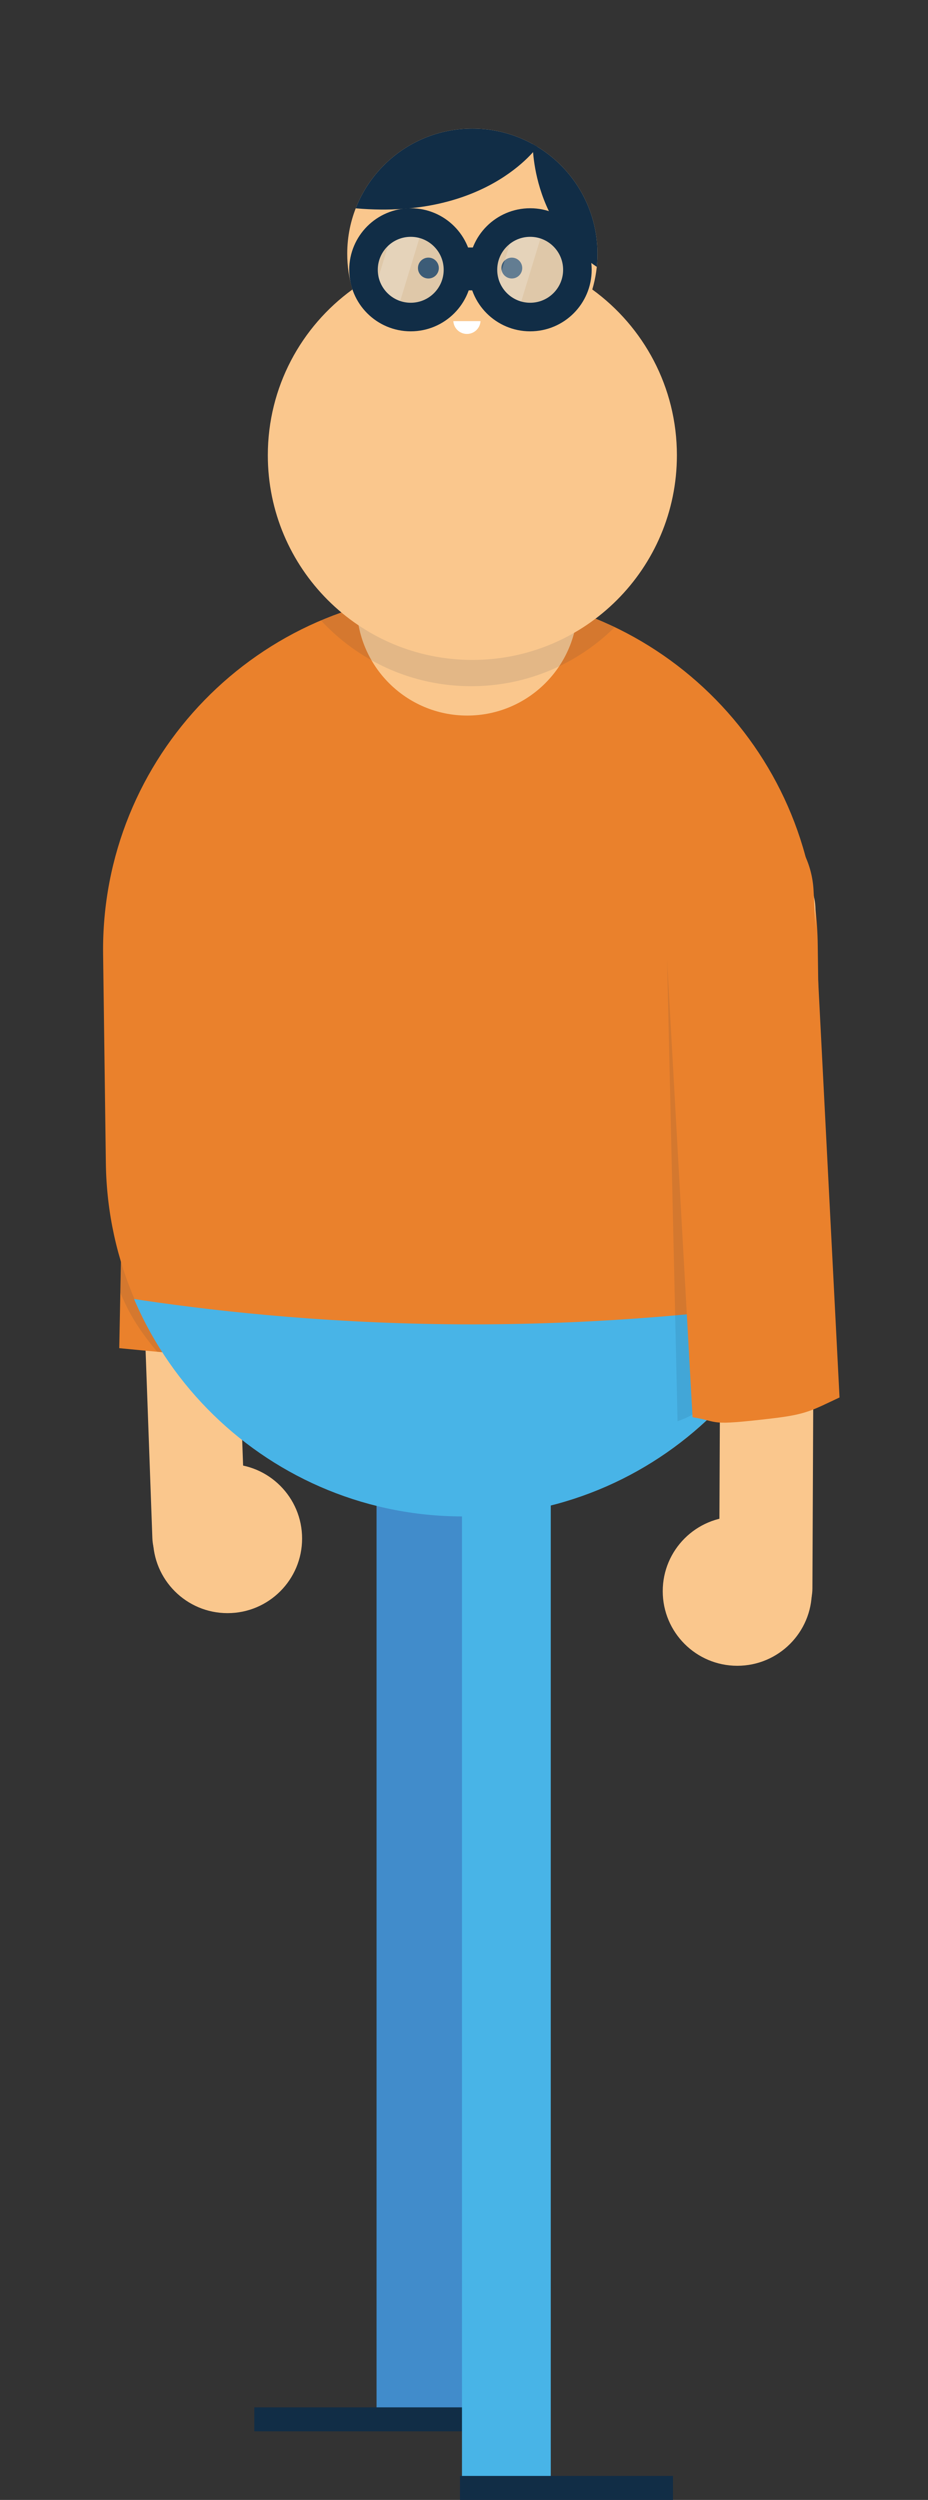 <?xml version="1.0" encoding="utf-8"?>
<!-- Generator: Adobe Illustrator 19.1.0, SVG Export Plug-In . SVG Version: 6.00 Build 0)  -->
<svg version="1.1" id="Layer_1" xmlns="http://www.w3.org/2000/svg" xmlns:xlink="http://www.w3.org/1999/xlink" x="0px" y="0px"
	 viewBox="0 0 65 175" style="enable-background:new 0 0 65 175;" xml:space="preserve">
<rect x="0" y="0" width="65" height="175" fill="#333333" stroke="none"/>
<style type="text/css">
	.st0{fill:#FAC78D;}
	.st1{fill:#EA812C;}
	.st2{opacity:0.1;clip-path:url(#SVGID_2_);fill:#112D46;}
	.st3{fill:#418CCB;}
	.st4{clip-path:url(#SVGID_4_);fill:#48B4E7;}
	.st5{fill:#112D46;}
	.st6{opacity:0.1;fill:#112D46;}
	.st7{fill:#48B4E7;}
	.st8{opacity:0.1;}
	.st9{clip-path:url(#SVGID_6_);fill:#112D46;}
	.st10{fill:#FFFFFF;}
	.st11{opacity:0.3;fill:#A1C9EA;}
	.st12{opacity:0.2;clip-path:url(#SVGID_8_);fill:#FFFFFF;}
	.st13{opacity:0.2;clip-path:url(#SVGID_10_);fill:#FFFFFF;}
	.st14{fill:none;stroke:#112D46;stroke-width:2;stroke-miterlimit:10;}
	.st15{fill:none;stroke:#112D46;stroke-width:3;stroke-miterlimit:10;}
</style>
<path class="st0" d="M8.954,60.133c-0.065-1.803,1.345-3.318,3.148-3.384l0,0
	c1.804-0.065,3.318,1.344,3.383,3.148l1.718,47.54
	c0.065,1.804-1.344,3.319-3.147,3.385l0,0c-1.804,0.065-3.319-1.345-3.384-3.148
	L8.954,60.133z"/>
<path class="st1" d="M21.572,95.456l0.708-36.356c0.071-3.655-2.834-6.675-6.488-6.747
	c-3.655-0.07-6.676,2.835-6.747,6.489L8.353,94.375
	C12.752,94.81,17.16,95.159,21.572,95.456z"/>
<circle class="st0" cx="15.938" cy="107.702" r="5.222"/>
<g>
	<defs>
		<path id="SVGID_1_" d="M21.572,95.456l0.708-36.356c0.071-3.655-2.834-6.675-6.488-6.747
			c-3.655-0.07-6.676,2.835-6.747,6.489L8.353,94.375
			C12.752,94.81,17.16,95.159,21.572,95.456z"/>
	</defs>
	<clipPath id="SVGID_2_">
		<use xlink:href="#SVGID_1_"  style="overflow:visible;"/>
	</clipPath>
	<path class="st2" d="M20.926,91.663c0.205,0.026,0.409,0.061,0.608,0.115
		c1.634,0.449,2.708,1.602,3.183,3.017c1.844-0.166,3.854,0.552,4.729,2.311
		c0.884,1.777,1.208,3.555,1.11,5.406c0.167,0.131,0.326,0.274,0.477,0.43
		c0.266,0.05,0.528,0.121,0.783,0.212c0.082-0.091,0.169-0.177,0.249-0.271
		c0.975-1.145,1.866-2.357,2.835-3.507c2.474-2.936,5.478-4.984,9.455-4.39
		c2.021-4.79,3.872-9.672,5.33-14.664c1.248-4.272,2.713-9.465,3.159-13.439
		c0.356-3.173,0.531-6.726,1.782-9.767c-4.085-8.52-12.839-14.355-22.908-14.222
		C17.896,43.076,6.838,54.43,7.021,68.251l0.193,14.623
		c0,8.116,2.724,10.533,5.614,13.821c0.345-1.132-1.215-3.286-0.923-4.445
		C13.115,87.446,19.284,88.122,20.926,91.663z"/>
</g>
<rect x="26.375" y="98.427" class="st3" width="6.219" height="70.48"/>
<path class="st1" d="M57.471,80.773c0.182,13.822-10.875,25.175-24.697,25.358l0,0
	C18.951,106.314,7.598,95.257,7.415,81.434L7.222,66.811
	C7.039,52.989,18.096,41.636,31.919,41.453l0,0
	c13.822-0.182,25.176,10.875,25.358,24.697L57.471,80.773z"/>
<g>
	<defs>
		<path id="SVGID_3_" d="M57.45,80.793c0.183,13.822-10.875,25.175-24.697,25.358l0,0
			C18.931,106.334,7.578,95.277,7.395,81.454L7.202,66.831
			c-0.182-13.822,10.875-25.175,24.697-25.358l0,0
			c13.822-0.182,25.176,10.875,25.359,24.697L57.45,80.793z"/>
	</defs>
	<clipPath id="SVGID_4_">
		<use xlink:href="#SVGID_3_"  style="overflow:visible;"/>
	</clipPath>
	<path class="st4" d="M65.542,116.03H1V89.353c0,0,13.382,3.356,32.099,3.356
		s32.443-3.356,32.443-3.356V116.03z"/>
</g>
<rect x="17.814" y="168.52" class="st5" width="14.918" height="1.678"/>
<path class="st0" d="M40.461,42.353c0,4.274-3.464,7.738-7.737,7.738l0,0
	c-4.274,0-7.738-3.464-7.738-7.738V22.545c0-4.273,3.464-7.737,7.738-7.737l0,0
	c4.273,0,7.737,3.465,7.737,7.737V42.353z"/>
<g>
	<path class="st6" d="M57.289,71.648c-0.168-2.673-0.454-5.346-0.542-8.023
		c-1.868-1.904-3.916-3.645-5.951-5.358c-0.083-0.07-0.157-0.147-0.232-0.223
		c-2.15,1.328-3.644,3.694-3.901,6.37l0.795,35.077
		c0.875-0.306,1.277-0.6,1.679-0.883c0.639-0.451,1.289-0.885,1.927-1.337
		c0.375-0.265,0.754-0.528,1.114-0.814c0.216-0.173,0.332-0.265,0.35-0.278
		c0.754-0.61,1.61-1.035,2.493-1.223c1.05-0.369,2.173-0.401,3.223-0.003
		c-0.116-3.787-0.262-7.574-0.4-11.356C57.699,79.613,57.539,75.628,57.289,71.648
		z"/>
	<path class="st0" d="M57.114,63.621c0.008-1.804-1.449-3.275-3.253-3.283l0,0
		c-1.804-0.008-3.274,1.449-3.282,3.253l-0.21,47.57
		c-0.008,1.805,1.449,3.275,3.253,3.283l0,0c1.805,0.008,3.275-1.449,3.282-3.253
		L57.114,63.621z"/>
	<path class="st1" d="M48.509,99.209l-2-35.854c-0.187-3.651-0.125-7.106,3.526-7.294
		c3.65-0.186,6.762,2.622,6.949,6.272l1.819,35.493
		c-1.929,0.903-2.31,1.182-4.691,1.463C49.466,99.837,50.515,99.534,48.509,99.209z"/>
	<circle class="st0" cx="51.642" cy="111.387" r="5.222"/>
</g>
<rect x="32.358" y="103.228" class="st7" width="6.219" height="70.48"/>
<rect x="32.219" y="173.322" class="st5" width="14.918" height="1.678"/>
<g class="st8">
	<path class="st5" d="M40.243,42.292c-1.044-0.798-1.844-1.549-2.207-2.87
		c-0.229-0.851-0.229-1.702,0-2.553c0.485-1.764,1.862-2.939,3.535-3.359
		c0.649-1.794,0.524-3.814,0.644-5.686c0.098-1.54,0.391-2.96,0.771-4.381
		c-0.495-0.482-1.021-0.932-1.581-1.338c0.235-0.793,0.364-1.631,0.364-2.5
		c0-3.285-1.81-6.144-4.484-7.645c-0.919,0.641-1.817,1.314-2.692,2.013
		c0.053,0.964-0.121,1.957-0.505,2.826c-1.413,3.201-4.128,5.619-5.383,8.991
		c-0.706,1.896-1.366,3.842-1.698,5.844c-0.145,0.874-0.175,1.748-0.197,2.632
		c-0.012,0.46,0.026,0.747,0.058,0.898c1.177,2.218,0.71,5.169-1.705,6.487
		c-0.015,0.008-0.033,0.016-0.048,0.024c-0.205,0.161-0.424,0.315-0.672,0.456
		c-0.688,0.391-1.322,0.84-1.986,1.27c2.619,2.849,6.375,4.635,10.549,4.635
		c3.91,0,7.449-1.573,10.033-4.113c-0.218-0.129-0.433-0.264-0.643-0.413
		C41.63,43.185,40.893,42.788,40.243,42.292z"/>
</g>
<g>
	<g>
		<path class="st0" d="M41.486,20.265c0.235-0.793,0.364-1.631,0.364-2.5
			c0-4.841-3.924-8.765-8.765-8.765c-4.84,0-8.764,3.924-8.764,8.765
			c0,0.868,0.128,1.707,0.364,2.5c-3.59,2.603-5.926,6.831-5.926,11.605
			c0,7.913,6.415,14.327,14.326,14.327c7.912,0,14.327-6.414,14.327-14.327
			C47.412,27.096,45.076,22.868,41.486,20.265z"/>
	</g>
	<g>
		<defs>
			<path id="SVGID_5_" d="M41.486,20.265c0.235-0.793,0.364-1.631,0.364-2.5
				c0-4.841-3.924-8.765-8.765-8.765c-4.84,0-8.764,3.924-8.764,8.765
				c0,0.868,0.128,1.707,0.364,2.5c-3.59,2.603-5.926,6.831-5.926,11.605
				c0,7.913,6.415,14.327,14.326,14.327c7.912,0,14.327-6.414,14.327-14.327
				C47.412,27.096,45.076,22.868,41.486,20.265z"/>
		</defs>
		<clipPath id="SVGID_6_">
			<use xlink:href="#SVGID_5_"  style="overflow:visible;"/>
		</clipPath>
		<path class="st9" d="M45.438,22.332c-0.04-1.686-0.563-3.271-1.303-4.776
			c-0.164-0.332-0.248-0.687-0.244-1.032c-0.354-0.629-0.719-1.252-1.084-1.874
			c-0.949-0.971-1.846-2.026-2.268-3.294c-0.92-0.623-1.987-1.088-3.227-1.319
			c0,0-0.152,7.255,6.755,9.786l1.557,3.297
			C45.513,22.896,45.445,22.634,45.438,22.332z"/>
		<path class="st9" d="M24.033,14.489c-0.249-0.031-0.393-0.112-0.393-0.112l1.405-3.427
			l5.843-3.202l4.495,0.955l2.303,1.517C37.686,10.219,33.921,15.725,24.033,14.489
			z"/>
	</g>
	<circle class="st5" cx="30.006" cy="18.765" r="0.731"/>
	<circle class="st5" cx="35.849" cy="18.765" r="0.73"/>
	<path class="st10" d="M31.753,22.479c0.029,0.501,0.444,0.898,0.952,0.898
		c0.508,0,0.923-0.398,0.952-0.898H31.753z"/>
	<g>
		<circle class="st11" cx="28.769" cy="18.886" r="3.308"/>
		<g>
			<defs>
				<circle id="SVGID_7_" cx="28.769" cy="18.886" r="3.308"/>
			</defs>
			<clipPath id="SVGID_8_">
				<use xlink:href="#SVGID_7_"  style="overflow:visible;"/>
			</clipPath>
			
				<rect x="26.737" y="14.941" transform="matrix(0.956 0.292 -0.292 0.956 6.714 -7.275)" class="st12" width="1.942" height="7.789"/>
		</g>
		<circle class="st11" cx="37.135" cy="18.886" r="3.308"/>
		<g>
			<defs>
				<circle id="SVGID_9_" cx="37.335" cy="19.126" r="3.308"/>
			</defs>
			<clipPath id="SVGID_10_">
				<use xlink:href="#SVGID_9_"  style="overflow:visible;"/>
			</clipPath>
			
				<rect x="35.272" y="14.818" transform="matrix(0.956 0.292 -0.292 0.956 7.042 -9.766)" class="st13" width="1.942" height="7.789"/>
		</g>
		<g>
			<circle class="st14" cx="28.769" cy="18.886" r="3.308"/>
			<circle class="st14" cx="37.135" cy="18.886" r="3.308"/>
			<line class="st15" x1="32.229" y1="18.826" x2="33.813" y2="18.826"/>
		</g>
	</g>
</g>
</svg>
